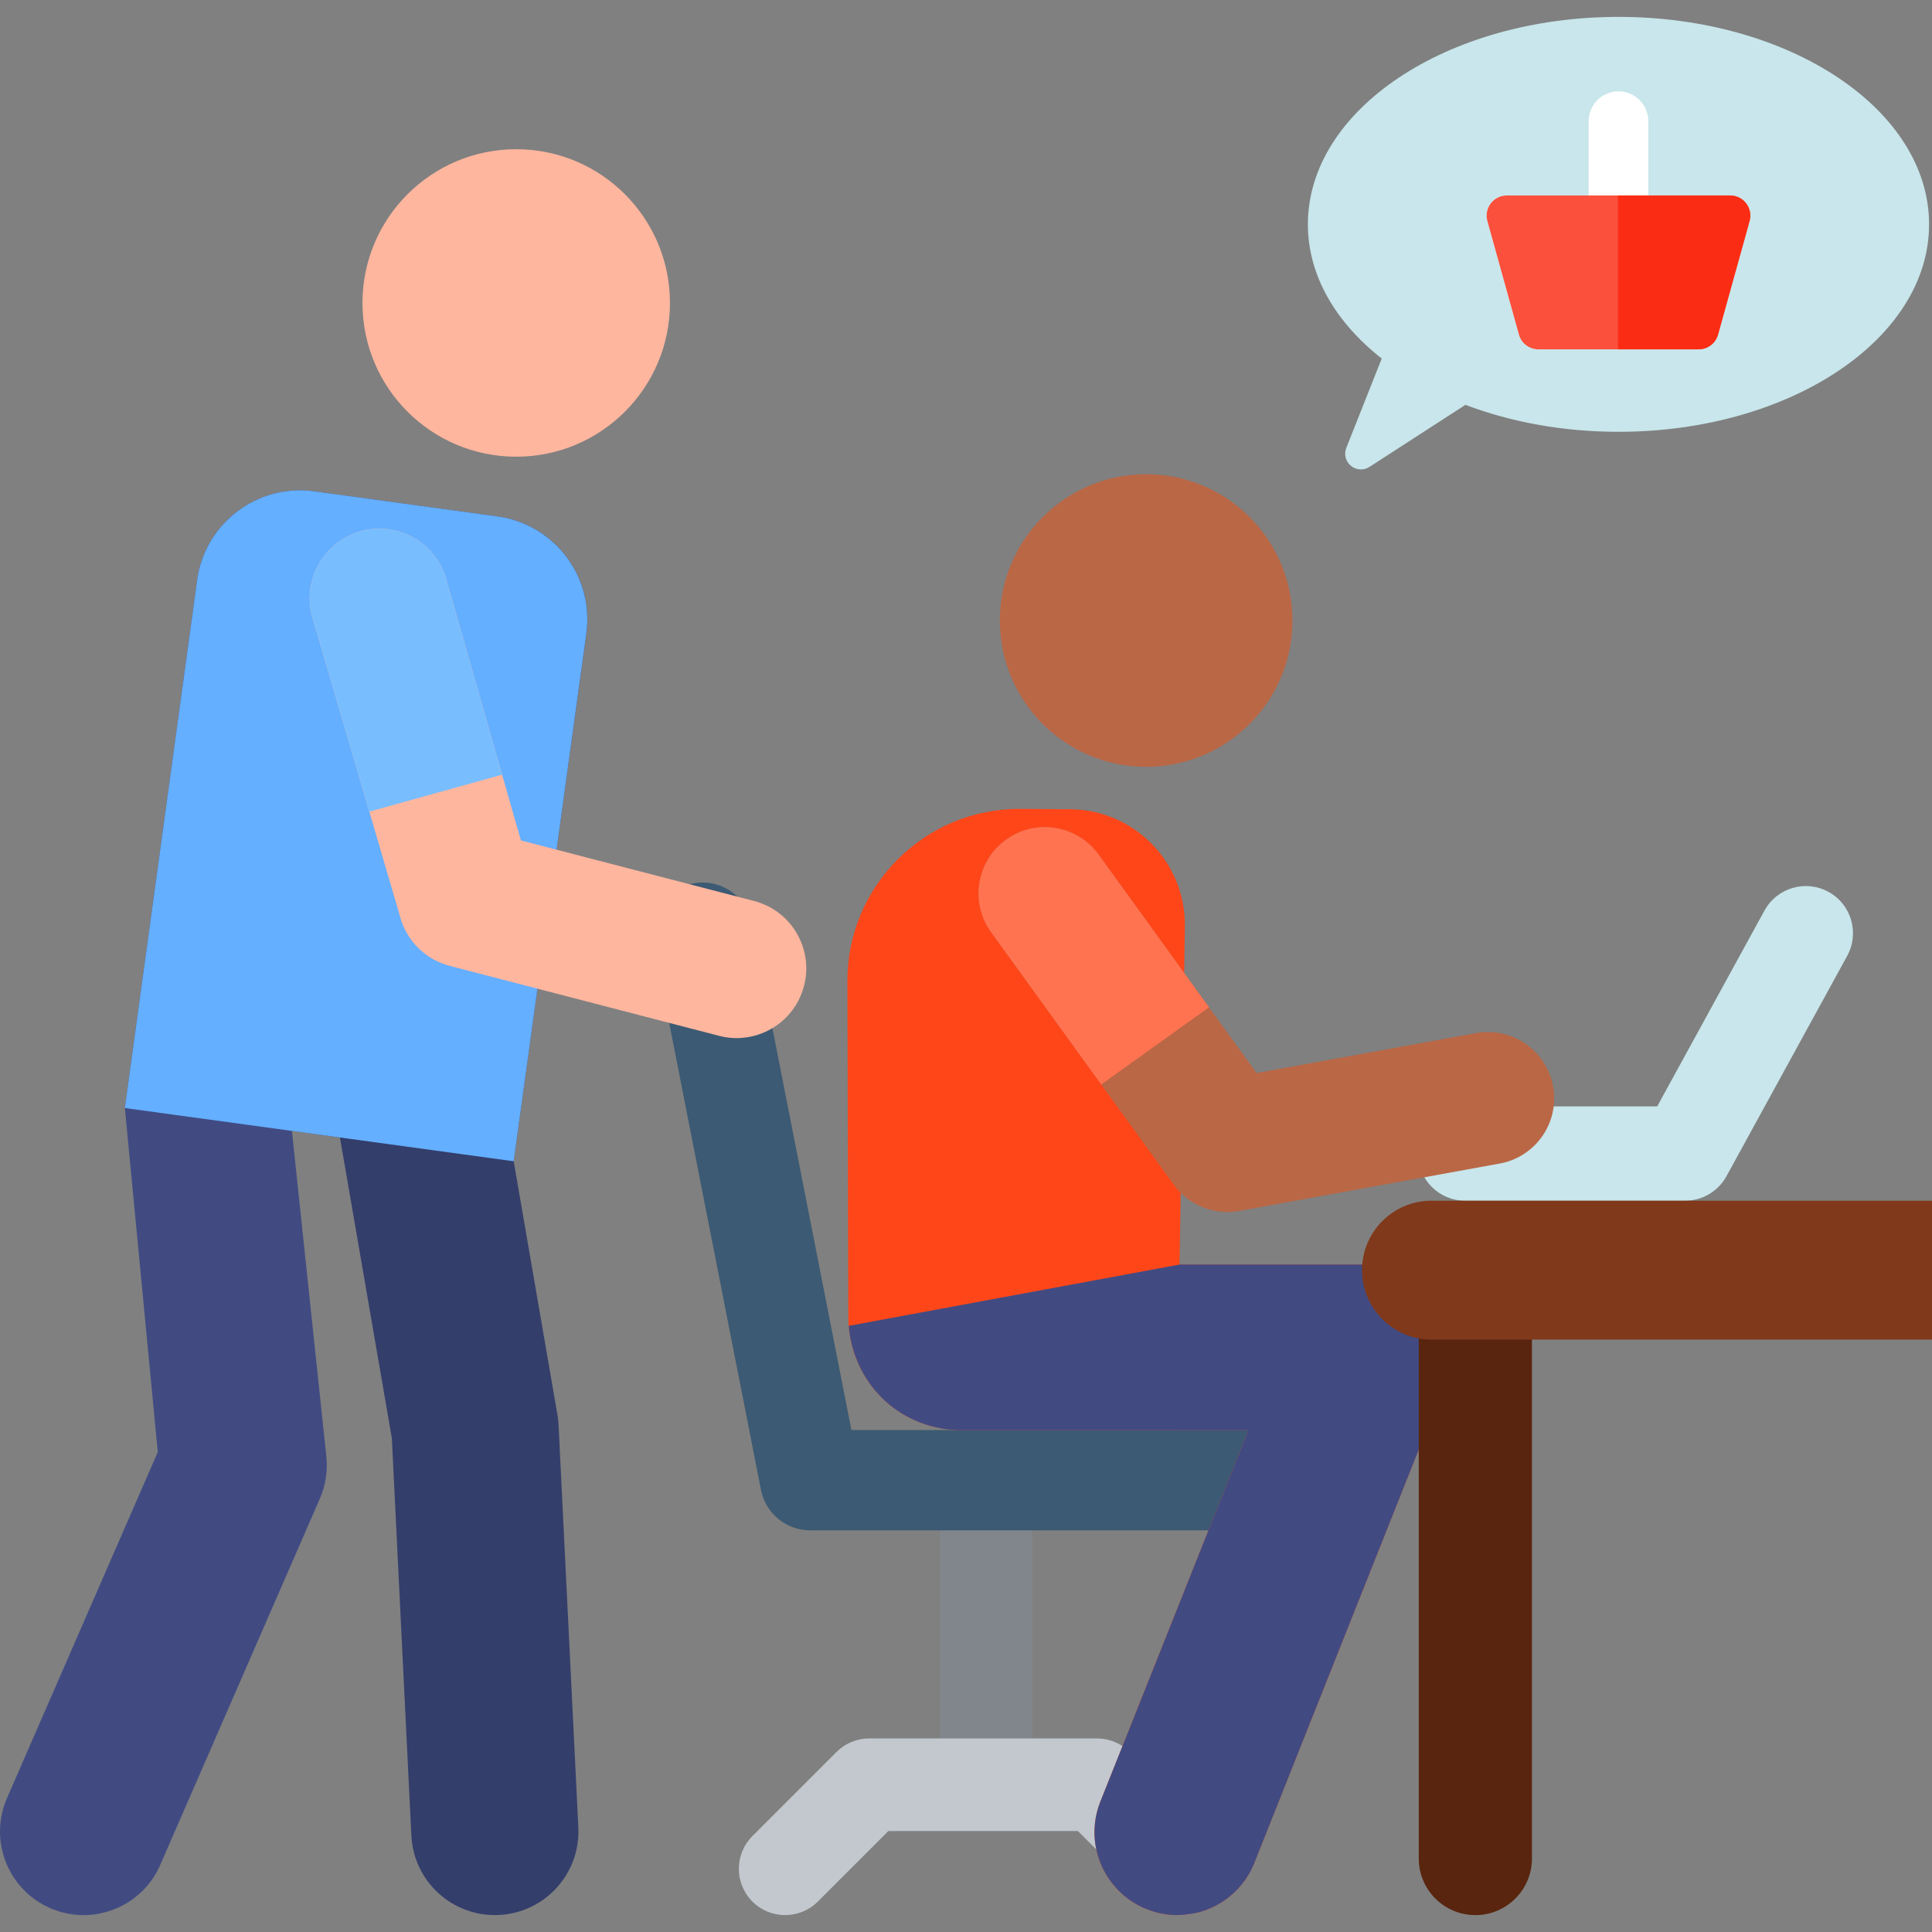 <?xml version="1.0" encoding="iso-8859-1"?>
<!-- Generator: Adobe Illustrator 19.0.0, SVG Export Plug-In . SVG Version: 6.00 Build 0)  -->
<svg version="1.1" id="Capa_1" xmlns="http://www.w3.org/2000/svg" xmlns:xlink="http://www.w3.org/1999/xlink" x="0px" y="0px"
	 viewBox="0 0 512 512" style="enable-background:new 0 0 512 512;" xml:space="preserve">
<rect x="0" y="0" width="512" height="512" fill="#808080" stroke="none"/>
<path style="fill:#80868C;" d="M261.334,483.732c-6.775,0-12.269-5.492-12.269-12.269v-78.79c0-6.776,5.493-12.269,12.269-12.269
	c6.775,0,12.269,5.492,12.269,12.269v78.79C273.604,478.238,268.11,483.732,261.334,483.732z"/>
<path style="fill:#C2C8CE;" d="M304.335,503.931l-18.688-18.69h-50.215l-18.689,18.69c-4.792,4.791-12.56,4.791-17.35,0
	c-4.791-4.792-4.791-12.56,0-17.35l22.283-22.283c2.301-2.3,5.422-3.593,8.676-3.593h60.379c3.254,0,6.374,1.293,8.676,3.593
	l22.282,22.283c4.792,4.792,4.791,12.56,0,17.35C316.895,508.722,309.127,508.723,304.335,503.931z"/>
<path style="fill:#3C5A73;" d="M331.38,405.552H214.703c-6.35,0-11.814-4.494-13.038-10.725l-28.521-145.096
	c-1.416-7.201,3.275-14.186,10.475-15.602c7.2-1.412,14.185,3.274,15.602,10.475l26.414,134.372h105.747
	c7.339,0,13.287,5.949,13.287,13.287C344.667,399.603,338.719,405.552,331.38,405.552z"/>
<path style="fill:#FF4619;" d="M363.122,335.121h-50.528l1.41-89.533c0.268-16.992-13.371-31.006-30.424-31.128l-13.098-0.094
	c-25.305-0.181-45.986,20.325-45.917,45.714l0.243,88.849c0.044,16.087,12.449,30.283,30.873,30.146h56.22l0.001-0.032h18.911
	L291.6,477.476c-4.463,11.278,1.062,24.038,12.34,28.501c11.279,4.464,24.039-1.066,28.501-12.34l51.101-128.475
	C389.237,350.773,378.622,335.121,363.122,335.121z"/>
<path style="fill:#414B82;" d="M385.082,357.314c0.128-12.246-9.778-22.193-21.96-22.193h-50.528l-87.674,16.247
	c1.204,14.576,12.457,26.988,29.062,27.674c6.86,0,66.55,0,76.831,0l0,0l0,0L291.6,477.476c-4.794,12.115,1.947,25.685,14.47,29.222
	c10.712,3.029,22.189-2.491,26.372-13.06l51.101-128.475C384.546,362.626,385.054,359.966,385.082,357.314z"/>
<path style="fill:#C8E6EB;" d="M446.574,318.2h-58.309c-6.901,0-12.497-5.594-12.497-12.497c0-6.902,5.595-12.497,12.497-12.497
	h50.907l28.432-51.899c3.317-6.053,10.912-8.271,16.964-4.956c6.053,3.316,8.271,10.911,4.956,16.964l-31.99,58.391
	C455.34,315.711,451.14,318.2,446.574,318.2z"/>
<path style="fill:#BA6746;" d="M311.023,313.929l-48.359-66.87c-5.686-7.862-3.922-18.844,3.94-24.529
	c7.861-5.685,18.844-3.921,24.528,3.941l41.871,57.899l58.157-10.586c9.546-1.738,18.69,4.592,20.429,14.137
	c1.737,9.545-4.593,18.692-14.138,20.428l-69.049,12.568C321.776,322.125,315.003,319.433,311.023,313.929z"/>
<path style="fill:#FF7350;" d="M320.401,266.941l-29.268-40.471c-5.685-7.862-16.667-9.626-24.528-3.941
	c-7.862,5.685-9.626,16.667-3.94,24.529l29.174,40.342L320.401,266.941z"/>
<path style="fill:#59250F;" d="M390.985,507.524c-8.282,0-14.996-6.714-14.996-14.996V334.961c0-8.282,6.714-14.996,14.996-14.996
	c8.282,0,14.996,6.714,14.996,14.996v157.567C405.981,500.81,399.267,507.524,390.985,507.524z"/>
<path style="fill:#80391B;" d="M512,318.2H379.352c-10.164,0-18.403,8.239-18.403,18.403c0,10.164,8.239,18.403,18.403,18.403H512
	L512,318.2L512,318.2z"/>
<circle style="fill:#BA6746;" cx="303.745" cy="164.444" r="38.773"/>
<path style="fill:#C8E6EB;" d="M428.914,4.474c-45.46,0-82.313,24.615-82.313,54.98c0,13.568,7.373,25.981,19.571,35.569
	l-9.391,23.676c-0.669,1.686-0.171,3.61,1.231,4.761c1.402,1.151,3.386,1.263,4.909,0.278l25.431-16.449
	c11.975,4.541,25.809,7.146,40.563,7.146c45.46,0,82.313-24.615,82.313-54.981S474.374,4.474,428.914,4.474z"/>
<path style="fill:#FFFFFF;" d="M462.764,53.912c-1.01-1.329-2.583-2.108-4.252-2.108h-21.696V32.106
	c0-4.365-3.539-7.903-7.903-7.903c-4.364,0-7.903,3.538-7.903,7.903v19.698h-21.696c-1.669,0-3.242,0.78-4.252,2.108
	c-1.01,1.329-1.341,3.053-0.894,4.661l8.36,30.096c0.642,2.311,2.746,3.911,5.146,3.911h42.477c2.399,0,4.504-1.6,5.146-3.911
	l8.36-30.096C464.105,56.965,463.774,55.241,462.764,53.912z"/>
<path style="fill:#FA503C;" d="M455.298,88.668c-0.642,2.311-2.746,3.911-5.146,3.911h-42.477c-2.399,0-4.504-1.6-5.146-3.911
	l-8.36-30.095c-0.447-1.608-0.116-3.332,0.894-4.661c1.01-1.329,2.583-2.108,4.252-2.108h59.197c1.669,0,3.242,0.78,4.252,2.108
	c1.01,1.329,1.341,3.053,0.894,4.661L455.298,88.668z"/>
<path style="fill:#FA2D14;" d="M462.764,53.912c-1.01-1.329-2.583-2.108-4.252-2.108h-29.734v40.776h21.374
	c2.399,0,4.504-1.6,5.146-3.911l8.36-30.096C464.105,56.965,463.774,55.241,462.764,53.912z"/>
<path style="fill:#414B82;" d="M131.871,136.859l-48.628-6.658c-15.06-2.062-28.94,8.475-31.001,23.534L33.089,293.64l0,0
	l8.724,91.179l-39.962,91.7c-4.888,11.215,0.242,24.268,11.457,29.156c11.26,4.907,24.289-0.289,29.155-11.457l42.3-97.062
	c1.532-3.515,2.125-7.367,1.723-11.18l-9.127-86.274l58.776,8.048l19.275-139.888C157.468,152.801,146.931,138.92,131.871,136.859z"
	/>
<path style="fill:#343E6B;" d="M109.018,486.455l-5.175-105.313L88.057,289.68c-2.08-12.056,6.005-23.514,18.06-25.595
	c12.06-2.082,23.514,6.005,25.596,18.061l16.016,92.793c0.153,0.887,0.252,1.782,0.296,2.68l5.241,106.661
	c0.601,12.219-8.818,22.611-21.037,23.212C120.006,508.09,109.617,498.674,109.018,486.455z"/>
<path style="fill:#64AFFF;" d="M136.132,307.749L33.088,293.64l19.155-139.904c2.062-15.06,15.942-25.597,31.001-23.534
	l48.608,6.655c7.235,0.991,13.78,4.817,18.194,10.634c4.414,5.817,6.334,13.152,5.339,20.386L136.132,307.749z"/>
<circle style="fill:#FFB69E;" cx="136.802" cy="80.288" r="40.743"/>
<path style="fill:#FFB69E;" d="M196.686,275.047c-2.001,0.16-4.061-0.005-6.113-0.538l-71.38-18.538
	c-5.983-1.554-10.79-5.998-12.808-11.843l-23.299-79.527c-3.327-9.636,1.789-20.145,11.425-23.472
	c9.634-3.333,20.145,1.789,23.472,11.425l20.069,70.172l61.801,16.051c9.867,2.562,15.789,12.638,13.226,22.506
	C211.049,269.098,204.305,274.438,196.686,275.047z"/>
<path style="fill:#78BEFF;" d="M97.877,215.092l35.191-9.792l-15.086-52.745c-3.327-9.636-13.838-14.758-23.472-11.425
	c-9.636,3.327-14.752,13.836-11.425,23.472L97.877,215.092z"/>
<g>
</g>
<g>
</g>
<g>
</g>
<g>
</g>
<g>
</g>
<g>
</g>
<g>
</g>
<g>
</g>
<g>
</g>
<g>
</g>
<g>
</g>
<g>
</g>
<g>
</g>
<g>
</g>
<g>
</g>
</svg>
